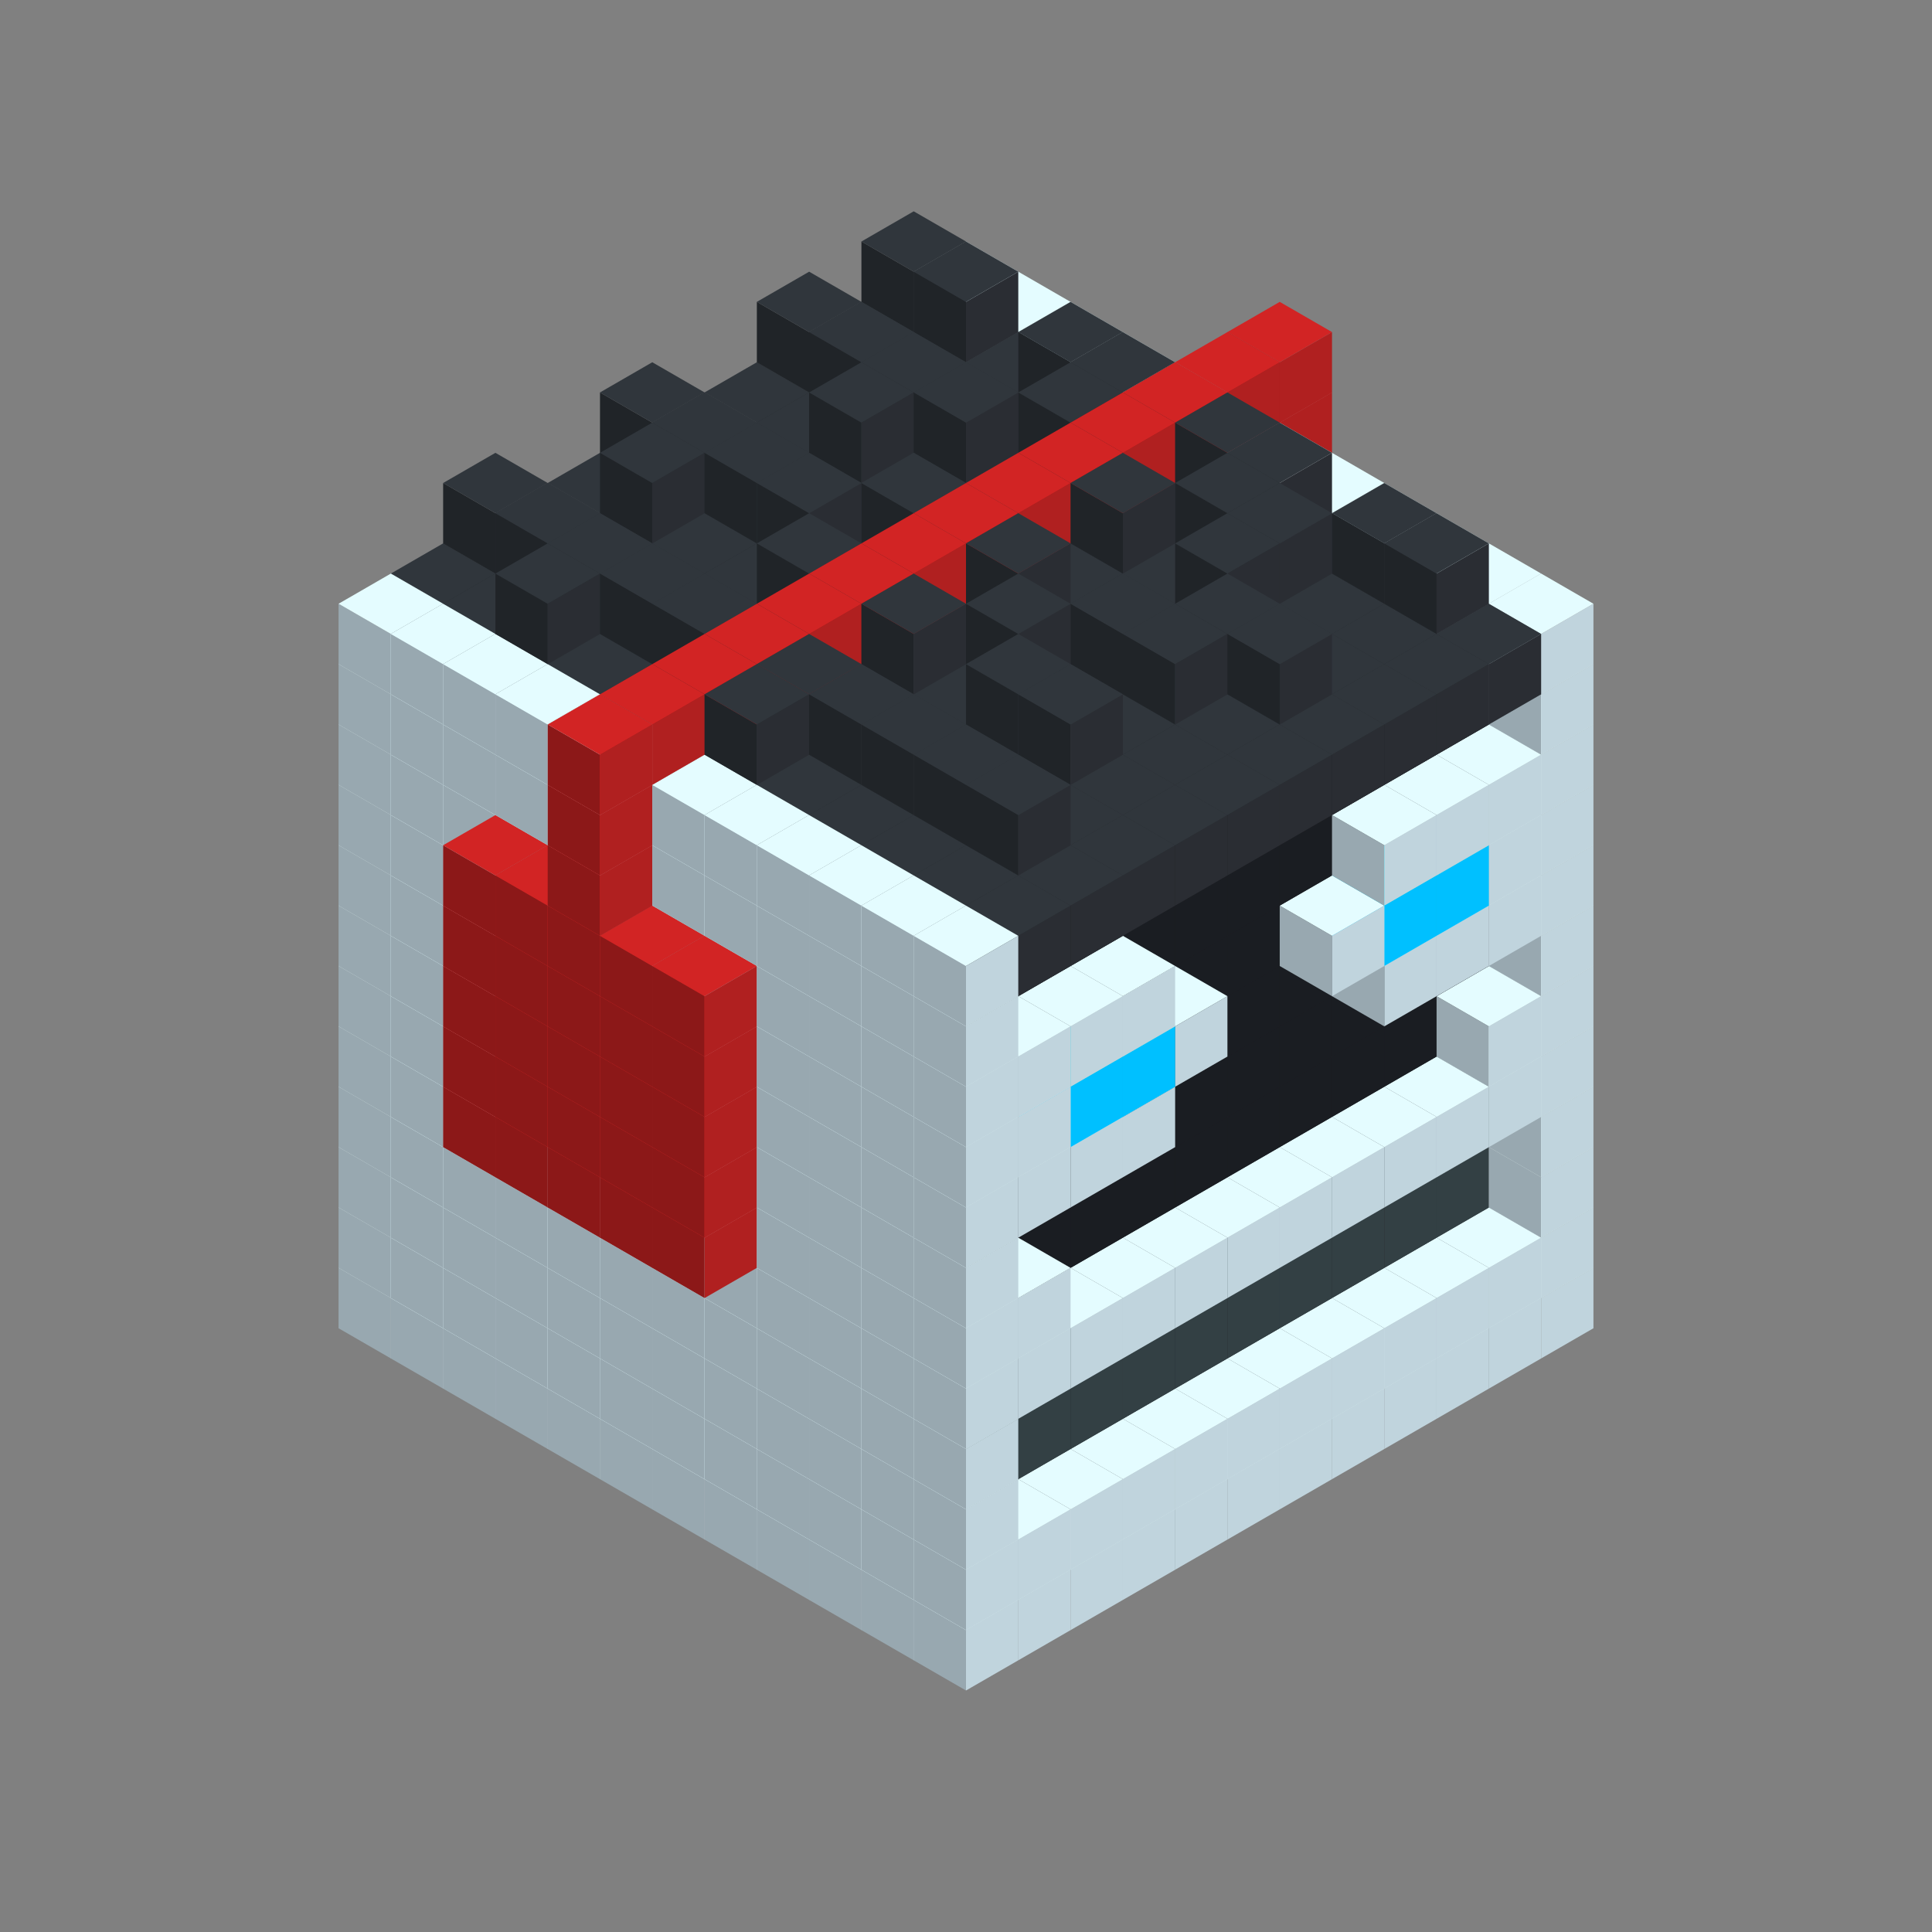 
<svg width='600' height='600' viewBox='4436371 5550000 3200000 3200000' xmlns='http://www.w3.org/2000/svg' xmlns:xlink='http://www.w3.org/1999/xlink'>
<rect x="4436371" y="5550000" width="3200000" height="3200000" fill="#808080" stroke="none"/>
<use xlink:href='#v-0x00000079-1' transform='translate(983738,3600000)'/>
<use xlink:href='#v-0x00000079-1' transform='translate(1070341,3650000)'/>
<use xlink:href='#v-0x00000079-1' transform='translate(1156944,3700000)'/>
<use xlink:href='#v-0x00000079-1' transform='translate(1243547,3750000)'/>
<use xlink:href='#v-0x00000079-1' transform='translate(1330150,3800000)'/>
<use xlink:href='#v-0x00000079-1' transform='translate(1416753,3850000)'/>
<use xlink:href='#v-0x00000079-1' transform='translate(1503356,3900000)'/>
<use xlink:href='#v-0x00000079-1' transform='translate(1589959,3950000)'/>
<use xlink:href='#v-0x00000079-1' transform='translate(1676562,4000000)'/>
<use xlink:href='#v-0x00000079-1' transform='translate(1763165,4050000)'/>
<use xlink:href='#v-0x00000079-1' transform='translate(1849768,4100000)'/>
<use xlink:href='#v-0x00000079-1' transform='translate(2889004,3600000)'/>
<use xlink:href='#v-0x00000079-1' transform='translate(2802401,3650000)'/>
<use xlink:href='#v-0x00000079-1' transform='translate(2715798,3700000)'/>
<use xlink:href='#v-0x00000079-1' transform='translate(2629195,3750000)'/>
<use xlink:href='#v-0x00000079-1' transform='translate(2542592,3800000)'/>
<use xlink:href='#v-0x00000079-1' transform='translate(2455989,3850000)'/>
<use xlink:href='#v-0x00000079-1' transform='translate(2369386,3900000)'/>
<use xlink:href='#v-0x00000079-1' transform='translate(2282783,3950000)'/>
<use xlink:href='#v-0x00000079-1' transform='translate(2196180,4000000)'/>
<use xlink:href='#v-0x00000079-1' transform='translate(2109577,4050000)'/>
<use xlink:href='#v-0x00000079-1' transform='translate(2022974,4100000)'/>
<use xlink:href='#v-0x00000079-1' transform='translate(1936371,4150000)'/>
<use xlink:href='#v-0x00000079-1' transform='translate(983738,3500000)'/>
<use xlink:href='#v-0x00000079-1' transform='translate(1070341,3550000)'/>
<use xlink:href='#v-0x00000079-1' transform='translate(1156944,3600000)'/>
<use xlink:href='#v-0x00000079-1' transform='translate(1243547,3650000)'/>
<use xlink:href='#v-0x00000079-1' transform='translate(1330150,3700000)'/>
<use xlink:href='#v-0x00000079-1' transform='translate(1416753,3750000)'/>
<use xlink:href='#v-0x00000079-1' transform='translate(1503356,3800000)'/>
<use xlink:href='#v-0x00000079-1' transform='translate(1589959,3850000)'/>
<use xlink:href='#v-0x00000079-1' transform='translate(1676562,3900000)'/>
<use xlink:href='#v-0x00000079-1' transform='translate(1763165,3950000)'/>
<use xlink:href='#v-0x00000079-2' transform='translate(2715798,3500000)'/>
<use xlink:href='#v-0x00000079-2' transform='translate(2629195,3550000)'/>
<use xlink:href='#v-0x00000079-2' transform='translate(2542592,3600000)'/>
<use xlink:href='#v-0x00000079-2' transform='translate(2455989,3650000)'/>
<use xlink:href='#v-0x00000079-2' transform='translate(2369386,3700000)'/>
<use xlink:href='#v-0x00000079-2' transform='translate(2282783,3750000)'/>
<use xlink:href='#v-0x00000079-2' transform='translate(2196180,3800000)'/>
<use xlink:href='#v-0x00000079-2' transform='translate(2109577,3850000)'/>
<use xlink:href='#v-0x00000079-2' transform='translate(2022974,3900000)'/>
<use xlink:href='#v-0x00000079-2' transform='translate(1936371,3950000)'/>
<use xlink:href='#v-0x00000079-1' transform='translate(1849768,4000000)'/>
<use xlink:href='#v-0x00000079-1' transform='translate(2889004,3500000)'/>
<use xlink:href='#v-0x00000079-1' transform='translate(2802401,3550000)'/>
<use xlink:href='#v-0x00000079-1' transform='translate(2715798,3600000)'/>
<use xlink:href='#v-0x00000079-1' transform='translate(2629195,3650000)'/>
<use xlink:href='#v-0x00000079-1' transform='translate(2542592,3700000)'/>
<use xlink:href='#v-0x00000079-1' transform='translate(2455989,3750000)'/>
<use xlink:href='#v-0x00000079-1' transform='translate(2369386,3800000)'/>
<use xlink:href='#v-0x00000079-1' transform='translate(2282783,3850000)'/>
<use xlink:href='#v-0x00000079-1' transform='translate(2196180,3900000)'/>
<use xlink:href='#v-0x00000079-1' transform='translate(2109577,3950000)'/>
<use xlink:href='#v-0x00000079-1' transform='translate(2022974,4000000)'/>
<use xlink:href='#v-0x00000079-1' transform='translate(1936371,4050000)'/>
<use xlink:href='#v-0x00000079-1' transform='translate(983738,3400000)'/>
<use xlink:href='#v-0x00000079-1' transform='translate(1070341,3450000)'/>
<use xlink:href='#v-0x00000079-1' transform='translate(1156944,3500000)'/>
<use xlink:href='#v-0x00000079-1' transform='translate(1243547,3550000)'/>
<use xlink:href='#v-0x00000079-1' transform='translate(1330150,3600000)'/>
<use xlink:href='#v-0x00000079-1' transform='translate(1416753,3650000)'/>
<use xlink:href='#v-0x00000079-1' transform='translate(1503356,3700000)'/>
<use xlink:href='#v-0x00000079-1' transform='translate(1589959,3750000)'/>
<use xlink:href='#v-0x00000079-1' transform='translate(1676562,3800000)'/>
<use xlink:href='#v-0x00000079-1' transform='translate(1763165,3850000)'/>
<use xlink:href='#v-0x00000079-4' transform='translate(2715798,3400000)'/>
<use xlink:href='#v-0x00000079-4' transform='translate(2629195,3450000)'/>
<use xlink:href='#v-0x00000079-4' transform='translate(2542592,3500000)'/>
<use xlink:href='#v-0x00000079-4' transform='translate(2455989,3550000)'/>
<use xlink:href='#v-0x00000079-4' transform='translate(2369386,3600000)'/>
<use xlink:href='#v-0x00000079-4' transform='translate(2282783,3650000)'/>
<use xlink:href='#v-0x00000079-4' transform='translate(2196180,3700000)'/>
<use xlink:href='#v-0x00000079-4' transform='translate(2109577,3750000)'/>
<use xlink:href='#v-0x00000079-4' transform='translate(2022974,3800000)'/>
<use xlink:href='#v-0x00000079-4' transform='translate(1936371,3850000)'/>
<use xlink:href='#v-0x00000079-1' transform='translate(1849768,3900000)'/>
<use xlink:href='#v-0x00000079-1' transform='translate(2889004,3400000)'/>
<use xlink:href='#v-0x00000079-1' transform='translate(1936371,3950000)'/>
<use xlink:href='#v-0x00000079-1' transform='translate(983738,3300000)'/>
<use xlink:href='#v-0x00000079-1' transform='translate(1070341,3350000)'/>
<use xlink:href='#v-0x00000079-1' transform='translate(1156944,3400000)'/>
<use xlink:href='#v-0x00000079-1' transform='translate(1243547,3450000)'/>
<use xlink:href='#v-0x00000079-1' transform='translate(1330150,3500000)'/>
<use xlink:href='#v-0x00000079-1' transform='translate(1416753,3550000)'/>
<use xlink:href='#v-0x00000079-1' transform='translate(1503356,3600000)'/>
<use xlink:href='#v-0x00000079-1' transform='translate(1589959,3650000)'/>
<use xlink:href='#v-0x00000079-1' transform='translate(1676562,3700000)'/>
<use xlink:href='#v-0x00000079-1' transform='translate(1763165,3750000)'/>
<use xlink:href='#v-0x00000079-4' transform='translate(2715798,3300000)'/>
<use xlink:href='#v-0x00000079-4' transform='translate(2629195,3350000)'/>
<use xlink:href='#v-0x00000079-4' transform='translate(2542592,3400000)'/>
<use xlink:href='#v-0x00000079-4' transform='translate(2455989,3450000)'/>
<use xlink:href='#v-0x00000079-4' transform='translate(2369386,3500000)'/>
<use xlink:href='#v-0x00000079-4' transform='translate(2282783,3550000)'/>
<use xlink:href='#v-0x00000079-4' transform='translate(2196180,3600000)'/>
<use xlink:href='#v-0x00000079-4' transform='translate(2109577,3650000)'/>
<use xlink:href='#v-0x00000079-4' transform='translate(2022974,3700000)'/>
<use xlink:href='#v-0x00000079-4' transform='translate(1936371,3750000)'/>
<use xlink:href='#v-0x00000079-1' transform='translate(1849768,3800000)'/>
<use xlink:href='#v-0x00000079-1' transform='translate(2889004,3300000)'/>
<use xlink:href='#v-0x00000079-1' transform='translate(1936371,3850000)'/>
<use xlink:href='#v-0x00000079-1' transform='translate(983738,3200000)'/>
<use xlink:href='#v-0x00000079-1' transform='translate(1070341,3250000)'/>
<use xlink:href='#v-0x00000079-1' transform='translate(1156944,3300000)'/>
<use xlink:href='#v-0x00000079-1' transform='translate(1243547,3350000)'/>
<use xlink:href='#v-0x00000079-1' transform='translate(1330150,3400000)'/>
<use xlink:href='#v-0x00000079-1' transform='translate(1416753,3450000)'/>
<use xlink:href='#v-0x00000079-1' transform='translate(1503356,3500000)'/>
<use xlink:href='#v-0x00000079-1' transform='translate(1589959,3550000)'/>
<use xlink:href='#v-0x00000079-1' transform='translate(1676562,3600000)'/>
<use xlink:href='#v-0x00000079-1' transform='translate(1763165,3650000)'/>
<use xlink:href='#v-0x00000079-2' transform='translate(2715798,3200000)'/>
<use xlink:href='#v-0x00000079-2' transform='translate(2629195,3250000)'/>
<use xlink:href='#v-0x00000079-2' transform='translate(2542592,3300000)'/>
<use xlink:href='#v-0x00000079-2' transform='translate(2455989,3350000)'/>
<use xlink:href='#v-0x00000079-2' transform='translate(2369386,3400000)'/>
<use xlink:href='#v-0x00000079-2' transform='translate(2282783,3450000)'/>
<use xlink:href='#v-0x00000079-2' transform='translate(2196180,3500000)'/>
<use xlink:href='#v-0x00000079-2' transform='translate(2109577,3550000)'/>
<use xlink:href='#v-0x00000079-2' transform='translate(2022974,3600000)'/>
<use xlink:href='#v-0x00000079-2' transform='translate(1936371,3650000)'/>
<use xlink:href='#v-0x00000079-1' transform='translate(1849768,3700000)'/>
<use xlink:href='#v-0x00000079-1' transform='translate(2889004,3200000)'/>
<use xlink:href='#v-0x00000079-1' transform='translate(2802401,3250000)'/>
<use xlink:href='#v-0x00000079-1' transform='translate(2715798,3300000)'/>
<use xlink:href='#v-0x00000079-1' transform='translate(2629195,3350000)'/>
<use xlink:href='#v-0x00000079-1' transform='translate(2542592,3400000)'/>
<use xlink:href='#v-0x00000079-1' transform='translate(2455989,3450000)'/>
<use xlink:href='#v-0x00000079-1' transform='translate(2369386,3500000)'/>
<use xlink:href='#v-0x00000079-1' transform='translate(2282783,3550000)'/>
<use xlink:href='#v-0x00000079-1' transform='translate(2196180,3600000)'/>
<use xlink:href='#v-0x00000079-1' transform='translate(2109577,3650000)'/>
<use xlink:href='#v-0x00000079-1' transform='translate(2022974,3700000)'/>
<use xlink:href='#v-0x00000079-1' transform='translate(1936371,3750000)'/>
<use xlink:href='#v-0x00000079-1' transform='translate(983738,3100000)'/>
<use xlink:href='#v-0x00000079-1' transform='translate(1070341,3150000)'/>
<use xlink:href='#v-0x00000079-1' transform='translate(1156944,3200000)'/>
<use xlink:href='#v-0x00000079-6' transform='translate(2282783,2650000)'/>
<use xlink:href='#v-0x00000079-1' transform='translate(1243547,3250000)'/>
<use xlink:href='#v-0x00000079-6' transform='translate(1156944,3300000)'/>
<use xlink:href='#v-0x00000079-6' transform='translate(2369386,2700000)'/>
<use xlink:href='#v-0x00000079-1' transform='translate(1330150,3300000)'/>
<use xlink:href='#v-0x00000079-6' transform='translate(1243547,3350000)'/>
<use xlink:href='#v-0x00000079-6' transform='translate(2455989,2750000)'/>
<use xlink:href='#v-0x00000079-1' transform='translate(1416753,3350000)'/>
<use xlink:href='#v-0x00000079-6' transform='translate(1330150,3400000)'/>
<use xlink:href='#v-0x00000079-6' transform='translate(2542592,2800000)'/>
<use xlink:href='#v-0x00000079-1' transform='translate(1503356,3400000)'/>
<use xlink:href='#v-0x00000079-6' transform='translate(1416753,3450000)'/>
<use xlink:href='#v-0x00000079-6' transform='translate(2629195,2850000)'/>
<use xlink:href='#v-0x00000079-1' transform='translate(1589959,3450000)'/>
<use xlink:href='#v-0x00000079-6' transform='translate(1503356,3500000)'/>
<use xlink:href='#v-0x00000079-1' transform='translate(1676562,3500000)'/>
<use xlink:href='#v-0x00000079-1' transform='translate(1763165,3550000)'/>
<use xlink:href='#v-0x00000079-2' transform='translate(2715798,3100000)'/>
<use xlink:href='#v-0x00000079-2' transform='translate(2629195,3150000)'/>
<use xlink:href='#v-0x00000079-2' transform='translate(2542592,3200000)'/>
<use xlink:href='#v-0x00000079-2' transform='translate(2455989,3250000)'/>
<use xlink:href='#v-0x00000079-2' transform='translate(2369386,3300000)'/>
<use xlink:href='#v-0x00000079-2' transform='translate(2282783,3350000)'/>
<use xlink:href='#v-0x00000079-2' transform='translate(2196180,3400000)'/>
<use xlink:href='#v-0x00000079-2' transform='translate(2109577,3450000)'/>
<use xlink:href='#v-0x00000079-2' transform='translate(2022974,3500000)'/>
<use xlink:href='#v-0x00000079-2' transform='translate(1936371,3550000)'/>
<use xlink:href='#v-0x00000079-1' transform='translate(1849768,3600000)'/>
<use xlink:href='#v-0x00000079-1' transform='translate(2889004,3100000)'/>
<use xlink:href='#v-0x00000079-1' transform='translate(2802401,3150000)'/>
<use xlink:href='#v-0x00000079-1' transform='translate(2022974,3600000)'/>
<use xlink:href='#v-0x00000079-1' transform='translate(1936371,3650000)'/>
<use xlink:href='#v-0x00000079-1' transform='translate(983738,3000000)'/>
<use xlink:href='#v-0x00000079-1' transform='translate(1070341,3050000)'/>
<use xlink:href='#v-0x00000079-1' transform='translate(1156944,3100000)'/>
<use xlink:href='#v-0x00000079-6' transform='translate(2282783,2550000)'/>
<use xlink:href='#v-0x00000079-1' transform='translate(1243547,3150000)'/>
<use xlink:href='#v-0x00000079-6' transform='translate(1156944,3200000)'/>
<use xlink:href='#v-0x00000079-6' transform='translate(2369386,2600000)'/>
<use xlink:href='#v-0x00000079-1' transform='translate(1330150,3200000)'/>
<use xlink:href='#v-0x00000079-6' transform='translate(1243547,3250000)'/>
<use xlink:href='#v-0x00000079-6' transform='translate(2455989,2650000)'/>
<use xlink:href='#v-0x00000079-1' transform='translate(1416753,3250000)'/>
<use xlink:href='#v-0x00000079-6' transform='translate(1330150,3300000)'/>
<use xlink:href='#v-0x00000079-6' transform='translate(2542592,2700000)'/>
<use xlink:href='#v-0x00000079-1' transform='translate(1503356,3300000)'/>
<use xlink:href='#v-0x00000079-6' transform='translate(1416753,3350000)'/>
<use xlink:href='#v-0x00000079-6' transform='translate(2629195,2750000)'/>
<use xlink:href='#v-0x00000079-1' transform='translate(1589959,3350000)'/>
<use xlink:href='#v-0x00000079-6' transform='translate(1503356,3400000)'/>
<use xlink:href='#v-0x00000079-1' transform='translate(1676562,3400000)'/>
<use xlink:href='#v-0x00000079-1' transform='translate(1763165,3450000)'/>
<use xlink:href='#v-0x00000079-2' transform='translate(2715798,3000000)'/>
<use xlink:href='#v-0x00000079-2' transform='translate(2629195,3050000)'/>
<use xlink:href='#v-0x00000079-2' transform='translate(2542592,3100000)'/>
<use xlink:href='#v-0x00000079-2' transform='translate(2455989,3150000)'/>
<use xlink:href='#v-0x00000079-2' transform='translate(2369386,3200000)'/>
<use xlink:href='#v-0x00000079-2' transform='translate(2282783,3250000)'/>
<use xlink:href='#v-0x00000079-2' transform='translate(2196180,3300000)'/>
<use xlink:href='#v-0x00000079-2' transform='translate(2109577,3350000)'/>
<use xlink:href='#v-0x00000079-2' transform='translate(2022974,3400000)'/>
<use xlink:href='#v-0x00000079-2' transform='translate(1936371,3450000)'/>
<use xlink:href='#v-0x00000079-1' transform='translate(1849768,3500000)'/>
<use xlink:href='#v-0x00000079-1' transform='translate(2889004,3000000)'/>
<use xlink:href='#v-0x00000079-1' transform='translate(1936371,3550000)'/>
<use xlink:href='#v-0x00000079-1' transform='translate(983738,2900000)'/>
<use xlink:href='#v-0x00000079-1' transform='translate(1070341,2950000)'/>
<use xlink:href='#v-0x00000079-1' transform='translate(1156944,3000000)'/>
<use xlink:href='#v-0x00000079-6' transform='translate(2282783,2450000)'/>
<use xlink:href='#v-0x00000079-1' transform='translate(1243547,3050000)'/>
<use xlink:href='#v-0x00000079-6' transform='translate(1156944,3100000)'/>
<use xlink:href='#v-0x00000079-6' transform='translate(2369386,2500000)'/>
<use xlink:href='#v-0x00000079-1' transform='translate(1330150,3100000)'/>
<use xlink:href='#v-0x00000079-6' transform='translate(1243547,3150000)'/>
<use xlink:href='#v-0x00000079-6' transform='translate(2455989,2550000)'/>
<use xlink:href='#v-0x00000079-1' transform='translate(1416753,3150000)'/>
<use xlink:href='#v-0x00000079-6' transform='translate(1330150,3200000)'/>
<use xlink:href='#v-0x00000079-6' transform='translate(2542592,2600000)'/>
<use xlink:href='#v-0x00000079-1' transform='translate(1503356,3200000)'/>
<use xlink:href='#v-0x00000079-6' transform='translate(1416753,3250000)'/>
<use xlink:href='#v-0x00000079-6' transform='translate(2629195,2650000)'/>
<use xlink:href='#v-0x00000079-1' transform='translate(1589959,3250000)'/>
<use xlink:href='#v-0x00000079-6' transform='translate(1503356,3300000)'/>
<use xlink:href='#v-0x00000079-1' transform='translate(1676562,3300000)'/>
<use xlink:href='#v-0x00000079-1' transform='translate(1763165,3350000)'/>
<use xlink:href='#v-0x00000079-2' transform='translate(2715798,2900000)'/>
<use xlink:href='#v-0x00000079-2' transform='translate(2629195,2950000)'/>
<use xlink:href='#v-0x00000079-2' transform='translate(2542592,3000000)'/>
<use xlink:href='#v-0x00000079-2' transform='translate(2455989,3050000)'/>
<use xlink:href='#v-0x00000079-2' transform='translate(2369386,3100000)'/>
<use xlink:href='#v-0x00000079-2' transform='translate(2282783,3150000)'/>
<use xlink:href='#v-0x00000079-2' transform='translate(2196180,3200000)'/>
<use xlink:href='#v-0x00000079-2' transform='translate(2109577,3250000)'/>
<use xlink:href='#v-0x00000079-2' transform='translate(2022974,3300000)'/>
<use xlink:href='#v-0x00000079-2' transform='translate(1936371,3350000)'/>
<use xlink:href='#v-0x00000079-1' transform='translate(1849768,3400000)'/>
<use xlink:href='#v-0x00000079-1' transform='translate(2889004,2900000)'/>
<use xlink:href='#v-0x00000079-1' transform='translate(2802401,2950000)'/>
<use xlink:href='#v-0x00000079-1' transform='translate(2715798,3000000)'/>
<use xlink:href='#v-0x00000079-1' transform='translate(2629195,3050000)'/>
<use xlink:href='#v-0x00000079-1' transform='translate(2196180,3300000)'/>
<use xlink:href='#v-0x00000079-1' transform='translate(2109577,3350000)'/>
<use xlink:href='#v-0x00000079-1' transform='translate(2022974,3400000)'/>
<use xlink:href='#v-0x00000079-1' transform='translate(1936371,3450000)'/>
<use xlink:href='#v-0x00000079-1' transform='translate(983738,2800000)'/>
<use xlink:href='#v-0x00000079-1' transform='translate(1070341,2850000)'/>
<use xlink:href='#v-0x00000079-1' transform='translate(1156944,2900000)'/>
<use xlink:href='#v-0x00000079-6' transform='translate(2282783,2350000)'/>
<use xlink:href='#v-0x00000079-1' transform='translate(1243547,2950000)'/>
<use xlink:href='#v-0x00000079-6' transform='translate(1156944,3000000)'/>
<use xlink:href='#v-0x00000079-6' transform='translate(2369386,2400000)'/>
<use xlink:href='#v-0x00000079-1' transform='translate(1330150,3000000)'/>
<use xlink:href='#v-0x00000079-6' transform='translate(1243547,3050000)'/>
<use xlink:href='#v-0x00000079-6' transform='translate(2455989,2450000)'/>
<use xlink:href='#v-0x00000079-1' transform='translate(1416753,3050000)'/>
<use xlink:href='#v-0x00000079-6' transform='translate(1330150,3100000)'/>
<use xlink:href='#v-0x00000079-6' transform='translate(2542592,2500000)'/>
<use xlink:href='#v-0x00000079-1' transform='translate(1503356,3100000)'/>
<use xlink:href='#v-0x00000079-6' transform='translate(1416753,3150000)'/>
<use xlink:href='#v-0x00000079-6' transform='translate(2629195,2550000)'/>
<use xlink:href='#v-0x00000079-1' transform='translate(1589959,3150000)'/>
<use xlink:href='#v-0x00000079-6' transform='translate(1503356,3200000)'/>
<use xlink:href='#v-0x00000079-1' transform='translate(1676562,3200000)'/>
<use xlink:href='#v-0x00000079-1' transform='translate(1763165,3250000)'/>
<use xlink:href='#v-0x00000079-2' transform='translate(2715798,2800000)'/>
<use xlink:href='#v-0x00000079-2' transform='translate(2629195,2850000)'/>
<use xlink:href='#v-0x00000079-2' transform='translate(2542592,2900000)'/>
<use xlink:href='#v-0x00000079-2' transform='translate(2455989,2950000)'/>
<use xlink:href='#v-0x00000079-2' transform='translate(2369386,3000000)'/>
<use xlink:href='#v-0x00000079-2' transform='translate(2282783,3050000)'/>
<use xlink:href='#v-0x00000079-2' transform='translate(2196180,3100000)'/>
<use xlink:href='#v-0x00000079-2' transform='translate(2109577,3150000)'/>
<use xlink:href='#v-0x00000079-2' transform='translate(2022974,3200000)'/>
<use xlink:href='#v-0x00000079-2' transform='translate(1936371,3250000)'/>
<use xlink:href='#v-0x00000079-1' transform='translate(1849768,3300000)'/>
<use xlink:href='#v-0x00000079-1' transform='translate(2889004,2800000)'/>
<use xlink:href='#v-0x00000079-1' transform='translate(2802401,2850000)'/>
<use xlink:href='#v-0x00000079-3' transform='translate(2715798,2900000)'/>
<use xlink:href='#v-0x00000079-3' transform='translate(2629195,2950000)'/>
<use xlink:href='#v-0x00000079-1' transform='translate(2542592,3000000)'/>
<use xlink:href='#v-0x00000079-1' transform='translate(2282783,3150000)'/>
<use xlink:href='#v-0x00000079-3' transform='translate(2196180,3200000)'/>
<use xlink:href='#v-0x00000079-3' transform='translate(2109577,3250000)'/>
<use xlink:href='#v-0x00000079-1' transform='translate(2022974,3300000)'/>
<use xlink:href='#v-0x00000079-1' transform='translate(1936371,3350000)'/>
<use xlink:href='#v-0x00000079-1' transform='translate(983738,2700000)'/>
<use xlink:href='#v-0x00000079-1' transform='translate(1070341,2750000)'/>
<use xlink:href='#v-0x00000079-1' transform='translate(1156944,2800000)'/>
<use xlink:href='#v-0x00000079-6' transform='translate(2282783,2250000)'/>
<use xlink:href='#v-0x00000079-1' transform='translate(1243547,2850000)'/>
<use xlink:href='#v-0x00000079-6' transform='translate(1156944,2900000)'/>
<use xlink:href='#v-0x00000079-6' transform='translate(2369386,2300000)'/>
<use xlink:href='#v-0x00000079-1' transform='translate(1330150,2900000)'/>
<use xlink:href='#v-0x00000079-6' transform='translate(1243547,2950000)'/>
<use xlink:href='#v-0x00000079-6' transform='translate(2455989,2350000)'/>
<use xlink:href='#v-0x00000079-1' transform='translate(1416753,2950000)'/>
<use xlink:href='#v-0x00000079-6' transform='translate(1330150,3000000)'/>
<use xlink:href='#v-0x00000079-6' transform='translate(2542592,2400000)'/>
<use xlink:href='#v-0x00000079-1' transform='translate(1503356,3000000)'/>
<use xlink:href='#v-0x00000079-6' transform='translate(1416753,3050000)'/>
<use xlink:href='#v-0x00000079-6' transform='translate(2629195,2450000)'/>
<use xlink:href='#v-0x00000079-1' transform='translate(1589959,3050000)'/>
<use xlink:href='#v-0x00000079-6' transform='translate(1503356,3100000)'/>
<use xlink:href='#v-0x00000079-1' transform='translate(1676562,3100000)'/>
<use xlink:href='#v-0x00000079-1' transform='translate(1763165,3150000)'/>
<use xlink:href='#v-0x00000079-2' transform='translate(2715798,2700000)'/>
<use xlink:href='#v-0x00000079-2' transform='translate(2629195,2750000)'/>
<use xlink:href='#v-0x00000079-2' transform='translate(2542592,2800000)'/>
<use xlink:href='#v-0x00000079-2' transform='translate(2455989,2850000)'/>
<use xlink:href='#v-0x00000079-2' transform='translate(2369386,2900000)'/>
<use xlink:href='#v-0x00000079-2' transform='translate(2282783,2950000)'/>
<use xlink:href='#v-0x00000079-2' transform='translate(2196180,3000000)'/>
<use xlink:href='#v-0x00000079-2' transform='translate(2109577,3050000)'/>
<use xlink:href='#v-0x00000079-2' transform='translate(2022974,3100000)'/>
<use xlink:href='#v-0x00000079-2' transform='translate(1936371,3150000)'/>
<use xlink:href='#v-0x00000079-1' transform='translate(1849768,3200000)'/>
<use xlink:href='#v-0x00000079-1' transform='translate(2889004,2700000)'/>
<use xlink:href='#v-0x00000079-1' transform='translate(2802401,2750000)'/>
<use xlink:href='#v-0x00000079-1' transform='translate(2715798,2800000)'/>
<use xlink:href='#v-0x00000079-1' transform='translate(2629195,2850000)'/>
<use xlink:href='#v-0x00000079-1' transform='translate(2196180,3100000)'/>
<use xlink:href='#v-0x00000079-1' transform='translate(2109577,3150000)'/>
<use xlink:href='#v-0x00000079-1' transform='translate(2022974,3200000)'/>
<use xlink:href='#v-0x00000079-1' transform='translate(1936371,3250000)'/>
<use xlink:href='#v-0x00000079-1' transform='translate(983738,2600000)'/>
<use xlink:href='#v-0x00000079-1' transform='translate(1070341,2650000)'/>
<use xlink:href='#v-0x00000079-1' transform='translate(1156944,2700000)'/>
<use xlink:href='#v-0x00000079-1' transform='translate(1243547,2750000)'/>
<use xlink:href='#v-0x00000079-1' transform='translate(1330150,2800000)'/>
<use xlink:href='#v-0x00000079-6' transform='translate(2455989,2250000)'/>
<use xlink:href='#v-0x00000079-1' transform='translate(1416753,2850000)'/>
<use xlink:href='#v-0x00000079-6' transform='translate(1330150,2900000)'/>
<use xlink:href='#v-0x00000079-1' transform='translate(1503356,2900000)'/>
<use xlink:href='#v-0x00000079-1' transform='translate(1589959,2950000)'/>
<use xlink:href='#v-0x00000079-1' transform='translate(1676562,3000000)'/>
<use xlink:href='#v-0x00000079-1' transform='translate(1763165,3050000)'/>
<use xlink:href='#v-0x00000079-2' transform='translate(2715798,2600000)'/>
<use xlink:href='#v-0x00000079-2' transform='translate(2629195,2650000)'/>
<use xlink:href='#v-0x00000079-2' transform='translate(2542592,2700000)'/>
<use xlink:href='#v-0x00000079-2' transform='translate(2455989,2750000)'/>
<use xlink:href='#v-0x00000079-2' transform='translate(2369386,2800000)'/>
<use xlink:href='#v-0x00000079-2' transform='translate(2282783,2850000)'/>
<use xlink:href='#v-0x00000079-2' transform='translate(2196180,2900000)'/>
<use xlink:href='#v-0x00000079-2' transform='translate(2109577,2950000)'/>
<use xlink:href='#v-0x00000079-2' transform='translate(2022974,3000000)'/>
<use xlink:href='#v-0x00000079-2' transform='translate(1936371,3050000)'/>
<use xlink:href='#v-0x00000079-1' transform='translate(1849768,3100000)'/>
<use xlink:href='#v-0x00000079-1' transform='translate(2889004,2600000)'/>
<use xlink:href='#v-0x00000079-1' transform='translate(1936371,3150000)'/>
<use xlink:href='#v-0x00000079-1' transform='translate(1936371,1950000)'/>
<use xlink:href='#v-0x00000079-5' transform='translate(1849768,2000000)'/>
<use xlink:href='#v-0x00000079-5' transform='translate(1763165,2050000)'/>
<use xlink:href='#v-0x00000079-5' transform='translate(1676562,2100000)'/>
<use xlink:href='#v-0x00000079-5' transform='translate(1589959,2150000)'/>
<use xlink:href='#v-0x00000079-5' transform='translate(1503356,2200000)'/>
<use xlink:href='#v-0x00000079-5' transform='translate(1416753,2250000)'/>
<use xlink:href='#v-0x00000079-5' transform='translate(1330150,2300000)'/>
<use xlink:href='#v-0x00000079-5' transform='translate(1243547,2350000)'/>
<use xlink:href='#v-0x00000079-5' transform='translate(1156944,2400000)'/>
<use xlink:href='#v-0x00000079-5' transform='translate(1070341,2450000)'/>
<use xlink:href='#v-0x00000079-1' transform='translate(983738,2500000)'/>
<use xlink:href='#v-0x00000079-1' transform='translate(2022974,2000000)'/>
<use xlink:href='#v-0x00000079-5' transform='translate(1936371,2050000)'/>
<use xlink:href='#v-0x00000079-5' transform='translate(1849768,2100000)'/>
<use xlink:href='#v-0x00000079-5' transform='translate(1763165,2150000)'/>
<use xlink:href='#v-0x00000079-5' transform='translate(1676562,2200000)'/>
<use xlink:href='#v-0x00000079-5' transform='translate(1589959,2250000)'/>
<use xlink:href='#v-0x00000079-5' transform='translate(1503356,2300000)'/>
<use xlink:href='#v-0x00000079-5' transform='translate(1416753,2350000)'/>
<use xlink:href='#v-0x00000079-5' transform='translate(1330150,2400000)'/>
<use xlink:href='#v-0x00000079-5' transform='translate(1243547,2450000)'/>
<use xlink:href='#v-0x00000079-5' transform='translate(1156944,2500000)'/>
<use xlink:href='#v-0x00000079-1' transform='translate(1070341,2550000)'/>
<use xlink:href='#v-0x00000079-1' transform='translate(2109577,2050000)'/>
<use xlink:href='#v-0x00000079-5' transform='translate(2022974,2100000)'/>
<use xlink:href='#v-0x00000079-5' transform='translate(1936371,2150000)'/>
<use xlink:href='#v-0x00000079-5' transform='translate(1849768,2200000)'/>
<use xlink:href='#v-0x00000079-5' transform='translate(1763165,2250000)'/>
<use xlink:href='#v-0x00000079-5' transform='translate(1676562,2300000)'/>
<use xlink:href='#v-0x00000079-5' transform='translate(1589959,2350000)'/>
<use xlink:href='#v-0x00000079-5' transform='translate(1503356,2400000)'/>
<use xlink:href='#v-0x00000079-5' transform='translate(1416753,2450000)'/>
<use xlink:href='#v-0x00000079-5' transform='translate(1330150,2500000)'/>
<use xlink:href='#v-0x00000079-5' transform='translate(1243547,2550000)'/>
<use xlink:href='#v-0x00000079-1' transform='translate(1156944,2600000)'/>
<use xlink:href='#v-0x00000079-1' transform='translate(2196180,2100000)'/>
<use xlink:href='#v-0x00000079-5' transform='translate(2109577,2150000)'/>
<use xlink:href='#v-0x00000079-5' transform='translate(2022974,2200000)'/>
<use xlink:href='#v-0x00000079-5' transform='translate(1936371,2250000)'/>
<use xlink:href='#v-0x00000079-5' transform='translate(1849768,2300000)'/>
<use xlink:href='#v-0x00000079-5' transform='translate(1763165,2350000)'/>
<use xlink:href='#v-0x00000079-5' transform='translate(1676562,2400000)'/>
<use xlink:href='#v-0x00000079-5' transform='translate(1589959,2450000)'/>
<use xlink:href='#v-0x00000079-5' transform='translate(1503356,2500000)'/>
<use xlink:href='#v-0x00000079-5' transform='translate(1416753,2550000)'/>
<use xlink:href='#v-0x00000079-5' transform='translate(1330150,2600000)'/>
<use xlink:href='#v-0x00000079-1' transform='translate(1243547,2650000)'/>
<use xlink:href='#v-0x00000079-1' transform='translate(2282783,2150000)'/>
<use xlink:href='#v-0x00000079-5' transform='translate(2196180,2200000)'/>
<use xlink:href='#v-0x00000079-5' transform='translate(2109577,2250000)'/>
<use xlink:href='#v-0x00000079-5' transform='translate(2022974,2300000)'/>
<use xlink:href='#v-0x00000079-5' transform='translate(1936371,2350000)'/>
<use xlink:href='#v-0x00000079-5' transform='translate(1849768,2400000)'/>
<use xlink:href='#v-0x00000079-5' transform='translate(1763165,2450000)'/>
<use xlink:href='#v-0x00000079-5' transform='translate(1676562,2500000)'/>
<use xlink:href='#v-0x00000079-5' transform='translate(1589959,2550000)'/>
<use xlink:href='#v-0x00000079-5' transform='translate(1503356,2600000)'/>
<use xlink:href='#v-0x00000079-5' transform='translate(1416753,2650000)'/>
<use xlink:href='#v-0x00000079-1' transform='translate(1330150,2700000)'/>
<use xlink:href='#v-0x00000079-6' transform='translate(2455989,2150000)'/>
<use xlink:href='#v-0x00000079-1' transform='translate(2369386,2200000)'/>
<use xlink:href='#v-0x00000079-5' transform='translate(2282783,2250000)'/>
<use xlink:href='#v-0x00000079-5' transform='translate(2196180,2300000)'/>
<use xlink:href='#v-0x00000079-5' transform='translate(2109577,2350000)'/>
<use xlink:href='#v-0x00000079-5' transform='translate(2022974,2400000)'/>
<use xlink:href='#v-0x00000079-5' transform='translate(1936371,2450000)'/>
<use xlink:href='#v-0x00000079-5' transform='translate(1849768,2500000)'/>
<use xlink:href='#v-0x00000079-5' transform='translate(1763165,2550000)'/>
<use xlink:href='#v-0x00000079-5' transform='translate(1676562,2600000)'/>
<use xlink:href='#v-0x00000079-5' transform='translate(1589959,2650000)'/>
<use xlink:href='#v-0x00000079-5' transform='translate(1503356,2700000)'/>
<use xlink:href='#v-0x00000079-1' transform='translate(1416753,2750000)'/>
<use xlink:href='#v-0x00000079-6' transform='translate(1330150,2800000)'/>
<use xlink:href='#v-0x00000079-1' transform='translate(2455989,2250000)'/>
<use xlink:href='#v-0x00000079-5' transform='translate(2369386,2300000)'/>
<use xlink:href='#v-0x00000079-5' transform='translate(2282783,2350000)'/>
<use xlink:href='#v-0x00000079-5' transform='translate(2196180,2400000)'/>
<use xlink:href='#v-0x00000079-5' transform='translate(2109577,2450000)'/>
<use xlink:href='#v-0x00000079-5' transform='translate(2022974,2500000)'/>
<use xlink:href='#v-0x00000079-5' transform='translate(1936371,2550000)'/>
<use xlink:href='#v-0x00000079-5' transform='translate(1849768,2600000)'/>
<use xlink:href='#v-0x00000079-5' transform='translate(1763165,2650000)'/>
<use xlink:href='#v-0x00000079-5' transform='translate(1676562,2700000)'/>
<use xlink:href='#v-0x00000079-5' transform='translate(1589959,2750000)'/>
<use xlink:href='#v-0x00000079-1' transform='translate(1503356,2800000)'/>
<use xlink:href='#v-0x00000079-1' transform='translate(2542592,2300000)'/>
<use xlink:href='#v-0x00000079-5' transform='translate(2455989,2350000)'/>
<use xlink:href='#v-0x00000079-5' transform='translate(2369386,2400000)'/>
<use xlink:href='#v-0x00000079-5' transform='translate(2282783,2450000)'/>
<use xlink:href='#v-0x00000079-5' transform='translate(2196180,2500000)'/>
<use xlink:href='#v-0x00000079-5' transform='translate(2109577,2550000)'/>
<use xlink:href='#v-0x00000079-5' transform='translate(2022974,2600000)'/>
<use xlink:href='#v-0x00000079-5' transform='translate(1936371,2650000)'/>
<use xlink:href='#v-0x00000079-5' transform='translate(1849768,2700000)'/>
<use xlink:href='#v-0x00000079-5' transform='translate(1763165,2750000)'/>
<use xlink:href='#v-0x00000079-5' transform='translate(1676562,2800000)'/>
<use xlink:href='#v-0x00000079-1' transform='translate(1589959,2850000)'/>
<use xlink:href='#v-0x00000079-1' transform='translate(2629195,2350000)'/>
<use xlink:href='#v-0x00000079-5' transform='translate(2542592,2400000)'/>
<use xlink:href='#v-0x00000079-5' transform='translate(2455989,2450000)'/>
<use xlink:href='#v-0x00000079-5' transform='translate(2369386,2500000)'/>
<use xlink:href='#v-0x00000079-5' transform='translate(2282783,2550000)'/>
<use xlink:href='#v-0x00000079-5' transform='translate(2196180,2600000)'/>
<use xlink:href='#v-0x00000079-5' transform='translate(2109577,2650000)'/>
<use xlink:href='#v-0x00000079-5' transform='translate(2022974,2700000)'/>
<use xlink:href='#v-0x00000079-5' transform='translate(1936371,2750000)'/>
<use xlink:href='#v-0x00000079-5' transform='translate(1849768,2800000)'/>
<use xlink:href='#v-0x00000079-5' transform='translate(1763165,2850000)'/>
<use xlink:href='#v-0x00000079-1' transform='translate(1676562,2900000)'/>
<use xlink:href='#v-0x00000079-1' transform='translate(2715798,2400000)'/>
<use xlink:href='#v-0x00000079-5' transform='translate(2629195,2450000)'/>
<use xlink:href='#v-0x00000079-5' transform='translate(2542592,2500000)'/>
<use xlink:href='#v-0x00000079-5' transform='translate(2455989,2550000)'/>
<use xlink:href='#v-0x00000079-5' transform='translate(2369386,2600000)'/>
<use xlink:href='#v-0x00000079-5' transform='translate(2282783,2650000)'/>
<use xlink:href='#v-0x00000079-5' transform='translate(2196180,2700000)'/>
<use xlink:href='#v-0x00000079-5' transform='translate(2109577,2750000)'/>
<use xlink:href='#v-0x00000079-5' transform='translate(2022974,2800000)'/>
<use xlink:href='#v-0x00000079-5' transform='translate(1936371,2850000)'/>
<use xlink:href='#v-0x00000079-5' transform='translate(1849768,2900000)'/>
<use xlink:href='#v-0x00000079-1' transform='translate(1763165,2950000)'/>
<use xlink:href='#v-0x00000079-1' transform='translate(2802401,2450000)'/>
<use xlink:href='#v-0x00000079-5' transform='translate(2715798,2500000)'/>
<use xlink:href='#v-0x00000079-5' transform='translate(2629195,2550000)'/>
<use xlink:href='#v-0x00000079-5' transform='translate(2542592,2600000)'/>
<use xlink:href='#v-0x00000079-5' transform='translate(2455989,2650000)'/>
<use xlink:href='#v-0x00000079-5' transform='translate(2369386,2700000)'/>
<use xlink:href='#v-0x00000079-5' transform='translate(2282783,2750000)'/>
<use xlink:href='#v-0x00000079-5' transform='translate(2196180,2800000)'/>
<use xlink:href='#v-0x00000079-5' transform='translate(2109577,2850000)'/>
<use xlink:href='#v-0x00000079-5' transform='translate(2022974,2900000)'/>
<use xlink:href='#v-0x00000079-5' transform='translate(1936371,2950000)'/>
<use xlink:href='#v-0x00000079-1' transform='translate(1849768,3000000)'/>
<use xlink:href='#v-0x00000079-1' transform='translate(2889004,2500000)'/>
<use xlink:href='#v-0x00000079-5' transform='translate(2802401,2550000)'/>
<use xlink:href='#v-0x00000079-5' transform='translate(2715798,2600000)'/>
<use xlink:href='#v-0x00000079-5' transform='translate(2629195,2650000)'/>
<use xlink:href='#v-0x00000079-5' transform='translate(2542592,2700000)'/>
<use xlink:href='#v-0x00000079-5' transform='translate(2455989,2750000)'/>
<use xlink:href='#v-0x00000079-5' transform='translate(2369386,2800000)'/>
<use xlink:href='#v-0x00000079-5' transform='translate(2282783,2850000)'/>
<use xlink:href='#v-0x00000079-5' transform='translate(2196180,2900000)'/>
<use xlink:href='#v-0x00000079-5' transform='translate(2109577,2950000)'/>
<use xlink:href='#v-0x00000079-5' transform='translate(2022974,3000000)'/>
<use xlink:href='#v-0x00000079-1' transform='translate(1936371,3050000)'/>
<use xlink:href='#v-0x00000079-5' transform='translate(1849768,1900000)'/>
<use xlink:href='#v-0x00000079-5' transform='translate(1676562,2000000)'/>
<use xlink:href='#v-0x00000079-5' transform='translate(1416753,2150000)'/>
<use xlink:href='#v-0x00000079-5' transform='translate(1156944,2300000)'/>
<use xlink:href='#v-0x00000079-5' transform='translate(1936371,1950000)'/>
<use xlink:href='#v-0x00000079-5' transform='translate(1763165,2050000)'/>
<use xlink:href='#v-0x00000079-5' transform='translate(1503356,2200000)'/>
<use xlink:href='#v-0x00000079-5' transform='translate(1416753,2250000)'/>
<use xlink:href='#v-0x00000079-5' transform='translate(1243547,2350000)'/>
<use xlink:href='#v-0x00000079-5' transform='translate(1849768,2100000)'/>
<use xlink:href='#v-0x00000079-5' transform='translate(1763165,2150000)'/>
<use xlink:href='#v-0x00000079-5' transform='translate(1589959,2250000)'/>
<use xlink:href='#v-0x00000079-5' transform='translate(1330150,2400000)'/>
<use xlink:href='#v-0x00000079-5' transform='translate(1243547,2450000)'/>
<use xlink:href='#v-0x00000079-5' transform='translate(2109577,2050000)'/>
<use xlink:href='#v-0x00000079-5' transform='translate(1936371,2150000)'/>
<use xlink:href='#v-0x00000079-5' transform='translate(1676562,2300000)'/>
<use xlink:href='#v-0x00000079-5' transform='translate(1416753,2450000)'/>
<use xlink:href='#v-0x00000079-5' transform='translate(2196180,2100000)'/>
<use xlink:href='#v-0x00000079-5' transform='translate(2109577,2150000)'/>
<use xlink:href='#v-0x00000079-5' transform='translate(1849768,2300000)'/>
<use xlink:href='#v-0x00000079-5' transform='translate(1676562,2400000)'/>
<use xlink:href='#v-0x00000079-5' transform='translate(1503356,2500000)'/>
<use xlink:href='#v-0x00000079-6' transform='translate(2455989,2050000)'/>
<use xlink:href='#v-0x00000079-6' transform='translate(2369386,2100000)'/>
<use xlink:href='#v-0x00000079-6' transform='translate(2282783,2150000)'/>
<use xlink:href='#v-0x00000079-6' transform='translate(2196180,2200000)'/>
<use xlink:href='#v-0x00000079-6' transform='translate(2109577,2250000)'/>
<use xlink:href='#v-0x00000079-6' transform='translate(2022974,2300000)'/>
<use xlink:href='#v-0x00000079-6' transform='translate(1936371,2350000)'/>
<use xlink:href='#v-0x00000079-6' transform='translate(1849768,2400000)'/>
<use xlink:href='#v-0x00000079-6' transform='translate(1763165,2450000)'/>
<use xlink:href='#v-0x00000079-6' transform='translate(1676562,2500000)'/>
<use xlink:href='#v-0x00000079-6' transform='translate(1589959,2550000)'/>
<use xlink:href='#v-0x00000079-6' transform='translate(1503356,2600000)'/>
<use xlink:href='#v-0x00000079-6' transform='translate(1416753,2650000)'/>
<use xlink:href='#v-0x00000079-6' transform='translate(1330150,2700000)'/>
<use xlink:href='#v-0x00000079-5' transform='translate(2369386,2200000)'/>
<use xlink:href='#v-0x00000079-5' transform='translate(2196180,2300000)'/>
<use xlink:href='#v-0x00000079-5' transform='translate(2022974,2400000)'/>
<use xlink:href='#v-0x00000079-5' transform='translate(1849768,2500000)'/>
<use xlink:href='#v-0x00000079-5' transform='translate(1676562,2600000)'/>
<use xlink:href='#v-0x00000079-5' transform='translate(1589959,2650000)'/>
<use xlink:href='#v-0x00000079-5' transform='translate(2455989,2250000)'/>
<use xlink:href='#v-0x00000079-5' transform='translate(2369386,2300000)'/>
<use xlink:href='#v-0x00000079-5' transform='translate(2022974,2500000)'/>
<use xlink:href='#v-0x00000079-5' transform='translate(1763165,2650000)'/>
<use xlink:href='#v-0x00000079-5' transform='translate(2455989,2350000)'/>
<use xlink:href='#v-0x00000079-5' transform='translate(2369386,2400000)'/>
<use xlink:href='#v-0x00000079-5' transform='translate(2196180,2500000)'/>
<use xlink:href='#v-0x00000079-5' transform='translate(2022974,2600000)'/>
<use xlink:href='#v-0x00000079-5' transform='translate(1849768,2700000)'/>
<use xlink:href='#v-0x00000079-5' transform='translate(2629195,2350000)'/>
<use xlink:href='#v-0x00000079-5' transform='translate(2369386,2500000)'/>
<use xlink:href='#v-0x00000079-5' transform='translate(2282783,2550000)'/>
<use xlink:href='#v-0x00000079-5' transform='translate(2109577,2650000)'/>
<use xlink:href='#v-0x00000079-5' transform='translate(1936371,2750000)'/>
<use xlink:href='#v-0x00000079-5' transform='translate(2715798,2400000)'/>
<use xlink:href='#v-0x00000079-5' transform='translate(2455989,2550000)'/>
<use xlink:href='#v-0x00000079-5' transform='translate(2022974,2800000)'/>
<defs>
<g id='v-0x00000079-1'>
<polygon points='4100000,4100000 4100000,4200000 4013397,4150000 4013397,4050000' fill='#98a8b0'/>
<polygon points='4100000,4100000 4100000,4200000 4186602,4150000 4186602,4050000' fill='#c0d4dd'/>
<polygon points='4100000,4100000 4013397,4050000 4100000,4000000 4186602,4050000' fill='#e4fcff'/>
</g>
<g id='v-0x00000079-2'>
<polygon points='4100000,4100000 4100000,4200000 4013397,4150000 4013397,4050000' fill='#141418'/>
<polygon points='4100000,4100000 4100000,4200000 4186602,4150000 4186602,4050000' fill='#1a1d22'/>
<polygon points='4100000,4100000 4013397,4050000 4100000,4000000 4186602,4050000' fill='#1e1e24'/>
</g>
<g id='v-0x00000079-3'>
<polygon points='4100000,4100000 4100000,4200000 4013397,4150000 4013397,4050000' fill='#0098cc'/>
<polygon points='4100000,4100000 4100000,4200000 4186602,4150000 4186602,4050000' fill='#00c0ff'/>
<polygon points='4100000,4100000 4013397,4050000 4100000,4000000 4186602,4050000' fill='#00e4ff'/>
</g>
<g id='v-0x00000079-4'>
<polygon points='4100000,4100000 4100000,4200000 4013397,4150000 4013397,4050000' fill='#283034'/>
<polygon points='4100000,4100000 4100000,4200000 4186602,4150000 4186602,4050000' fill='#334044'/>
<polygon points='4100000,4100000 4013397,4050000 4100000,4000000 4186602,4050000' fill='#3c484e'/>
</g>
<g id='v-0x00000079-5'>
<polygon points='4100000,4100000 4100000,4200000 4013397,4150000 4013397,4050000' fill='#202428'/>
<polygon points='4100000,4100000 4100000,4200000 4186602,4150000 4186602,4050000' fill='#2a2d33'/>
<polygon points='4100000,4100000 4013397,4050000 4100000,4000000 4186602,4050000' fill='#30363c'/>
</g>
<g id='v-0x00000079-6'>
<polygon points='4100000,4100000 4100000,4200000 4013397,4150000 4013397,4050000' fill='#8c1818'/>
<polygon points='4100000,4100000 4100000,4200000 4186602,4150000 4186602,4050000' fill='#b02020'/>
<polygon points='4100000,4100000 4013397,4050000 4100000,4000000 4186602,4050000' fill='#d22424'/>
</g>
</defs>
</svg>
